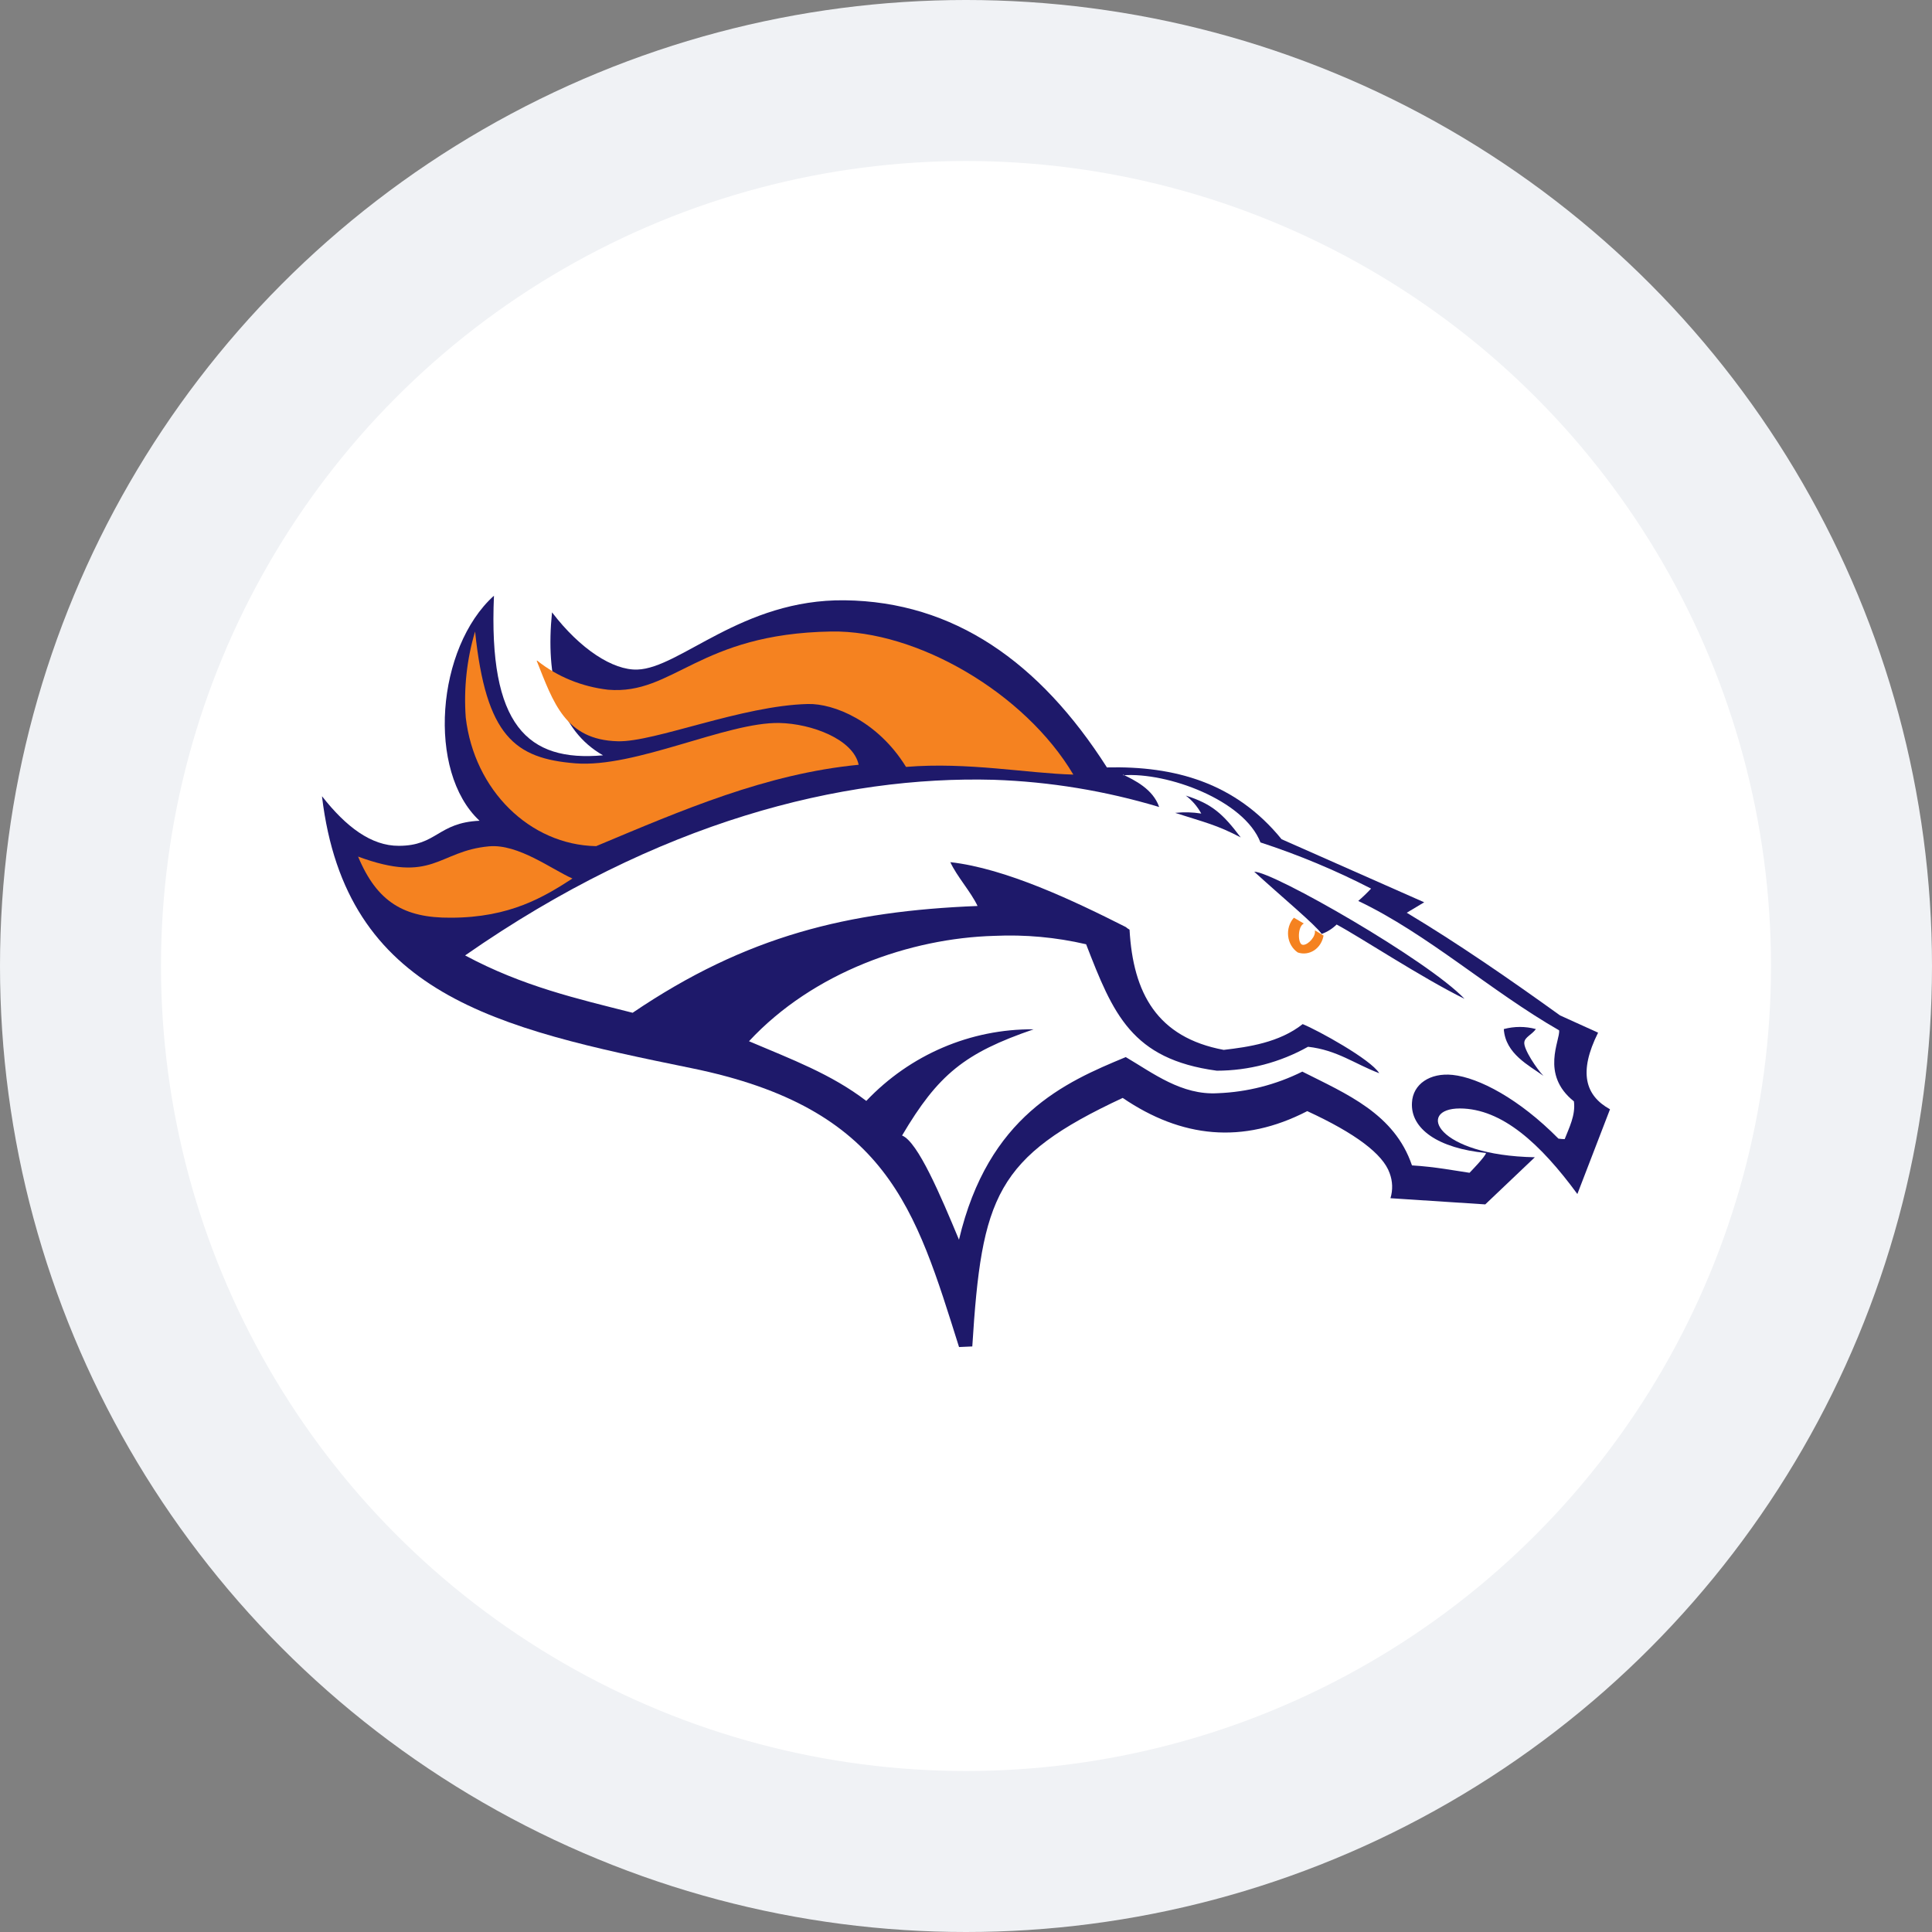 <?xml version="1.0" encoding="UTF-8"?>
<svg width="120px" height="120px" viewBox="0 0 120 120" version="1.1" xmlns="http://www.w3.org/2000/svg" xmlns:xlink="http://www.w3.org/1999/xlink">
    <rect x="0" y="0" width="120" height="120" fill="#808080" stroke="none"/>
    <title>denver bronco logo</title>
    <defs>
        <circle id="path-1" cx="60" cy="60" r="50"></circle>
    </defs>
    <g id="Page-1" stroke="none" stroke-width="1" fill="none" fill-rule="evenodd">
        <g id="denver-bronco-logo">
            <circle id="Mask" fill="#F0F2F5" cx="60" cy="60" r="60"></circle>
            <mask id="mask-2" fill="white">
                <use xlink:href="#path-1"></use>
            </mask>
            <use id="Mask" fill="#FFFFFF" xlink:href="#path-1"></use>
            <g mask="url(#mask-2)">
                <g transform="translate(20, 37)">
                    <path d="M0.01,12.467 C1.49,14.351 3.058,15.545 4.773,15.535 C7.143,15.535 7.185,14.097 9.785,13.978 C6.487,10.91 7.107,3.218 10.681,0 C10.327,8.061 12.765,10.334 17.455,9.914 C14.714,8.357 13.875,5.076 14.287,1.033 C16.048,3.337 18.08,4.635 19.581,4.588 C22.243,4.51 26.083,0.208 32.466,0.285 C39.239,0.369 44.575,4.116 48.753,10.666 C52.953,10.568 56.736,11.606 59.601,15.125 L68.459,19.043 L67.375,19.692 C70.559,21.602 73.716,23.782 76.9,26.071 L79.26,27.14 C78.03,29.606 78.463,31.049 80,31.9 L77.973,37.163 C75.665,34.018 73.284,31.859 70.679,31.848 C67.969,31.848 69.162,34.76 75.332,34.879 L72.252,37.807 L66.364,37.423 C66.52,36.912 66.501,36.365 66.312,35.865 C65.896,34.679 64.19,33.395 61.196,32.014 C57.179,34.09 53.38,33.675 49.733,31.194 C41.839,34.874 40.974,37.324 40.391,46.63 L39.568,46.667 C36.863,38.092 35.139,31.827 22.926,29.341 C10.832,26.871 1.48,24.8 0,12.472 L0.01,12.467 Z" id="Path" fill="#1E196A"></path>
                    <path d="M49.754,11.111 C50.449,11.45 51.614,12.003 51.997,13.124 C48.655,12.12 45.201,11.552 41.719,11.434 C32.305,11.179 20.878,13.99 8.889,22.343 C12.465,24.262 15.856,25.034 19.294,25.905 C26.369,21.113 32.693,19.59 40.718,19.272 C40.299,18.385 39.431,17.436 39.027,16.55 C42.48,16.936 46.73,18.964 49.928,20.581 C49.998,20.644 50.076,20.698 50.158,20.742 C50.378,24.685 51.869,27.438 56.007,28.21 C57.539,28.032 59.465,27.756 60.911,26.609 C61.841,26.984 65.135,28.794 65.667,29.659 C64.134,29.081 63.056,28.22 61.243,28.017 C59.507,28.99 57.558,29.501 55.578,29.503 C50.281,28.789 49.136,25.973 47.461,21.65 C45.59,21.215 43.671,21.04 41.755,21.128 C36.55,21.274 30.517,23.371 26.522,27.673 C29.158,28.794 31.631,29.712 33.807,31.38 C36.529,28.508 40.286,26.9 44.202,26.932 C39.911,28.403 38.271,29.738 36.029,33.529 C37.01,33.915 38.43,37.278 39.564,40 C41.382,32.303 46.138,30.223 49.923,28.658 C51.624,29.659 53.397,31.036 55.644,30.901 C57.465,30.831 59.252,30.375 60.89,29.56 C63.613,30.937 66.612,32.168 67.7,35.385 C69.135,35.469 70.443,35.724 71.275,35.844 C71.275,35.844 72.297,34.801 72.297,34.613 C69.329,34.327 67.597,33.112 67.7,31.485 C67.756,30.337 68.823,29.618 70.223,29.764 C71.858,29.936 74.361,31.255 76.797,33.722 C76.926,33.741 77.056,33.751 77.186,33.753 C77.451,33.065 77.875,32.262 77.758,31.406 C75.648,29.727 76.93,27.579 76.838,26.995 C72.578,24.554 68.665,21.003 64.364,18.959 C64.643,18.718 64.909,18.462 65.161,18.193 C62.948,17.053 60.651,16.094 58.29,15.325 C57.269,12.691 52.508,10.955 49.76,11.153 L49.754,11.111 Z M57.069,15.022 C55.966,13.557 55.292,12.936 53.652,12.415 C54.046,12.713 54.373,13.093 54.612,13.531 C54.077,13.446 53.532,13.432 52.993,13.489 C54.822,14.078 55.573,14.229 57.08,15.022 L57.069,15.022 Z M70.964,25.039 C68.701,22.651 59.062,17.129 57.902,17.144 C59.552,18.651 61.743,20.477 62.091,21.008 C62.438,20.884 62.755,20.685 63.02,20.424 C64.446,21.181 68.287,23.72 70.964,25.039 L70.964,25.039 Z M73.405,26.932 C73.513,28.455 74.969,29.174 75.863,29.821 C75.474,29.42 74.621,28.168 74.677,27.735 C74.723,27.407 75.127,27.282 75.398,26.917 C74.745,26.742 74.059,26.742 73.405,26.917 L73.405,26.932 Z" id="Shape" fill="#FFFFFF"></path>
                    <path d="M13.333,4.037 C14.362,6.613 15.097,8.96 18.375,9.041 C20.655,9.103 26.08,6.822 30.184,6.727 C31.783,6.689 34.516,7.781 36.275,10.634 C40.112,10.319 43.8,11.035 46.667,11.111 C43.661,6.04 36.952,2.133 31.623,2.224 C23.373,2.362 21.849,6.183 17.767,5.84 C16.132,5.651 14.599,5.022 13.371,4.037 L13.333,4.037 Z" id="Path" fill="#F58220"></path>
                    <path d="M9.509,2.222 C8.994,3.942 8.797,5.758 8.928,7.563 C9.454,12.073 12.901,15.476 17.026,15.556 C22.392,13.309 27.57,11.062 33.333,10.501 C33.002,8.917 30.403,7.945 28.411,7.906 C25.144,7.839 19.477,10.714 15.727,10.411 C11.976,10.108 10.187,8.726 9.509,2.228 L9.509,2.222 Z" id="Path" fill="#F58220"></path>
                    <path d="M2.239,16.197 C3.423,19.045 5.114,20.02 7.995,20 C11.696,20 13.816,18.69 15.556,17.566 C14.305,17.021 12.191,15.402 10.376,15.567 C7.179,15.857 6.924,17.936 2.222,16.197 L2.239,16.197 Z" id="Path" fill="#F58220"></path>
                    <path d="M62.222,21.121 C62.041,21.003 61.858,20.892 61.673,20.789 C61.677,20.836 61.677,20.883 61.673,20.929 C61.626,21.32 61.111,21.785 60.86,21.667 C60.609,21.549 60.589,20.56 60.982,20.361 L60.365,20 C60.093,20.303 59.962,20.724 60.01,21.144 C60.057,21.565 60.278,21.939 60.609,22.161 C60.951,22.277 61.323,22.227 61.63,22.024 C61.936,21.82 62.147,21.483 62.209,21.099 L62.222,21.121 Z" id="Path" fill="#F58220"></path>
                </g>
            </g>
        </g>
    </g>
</svg>